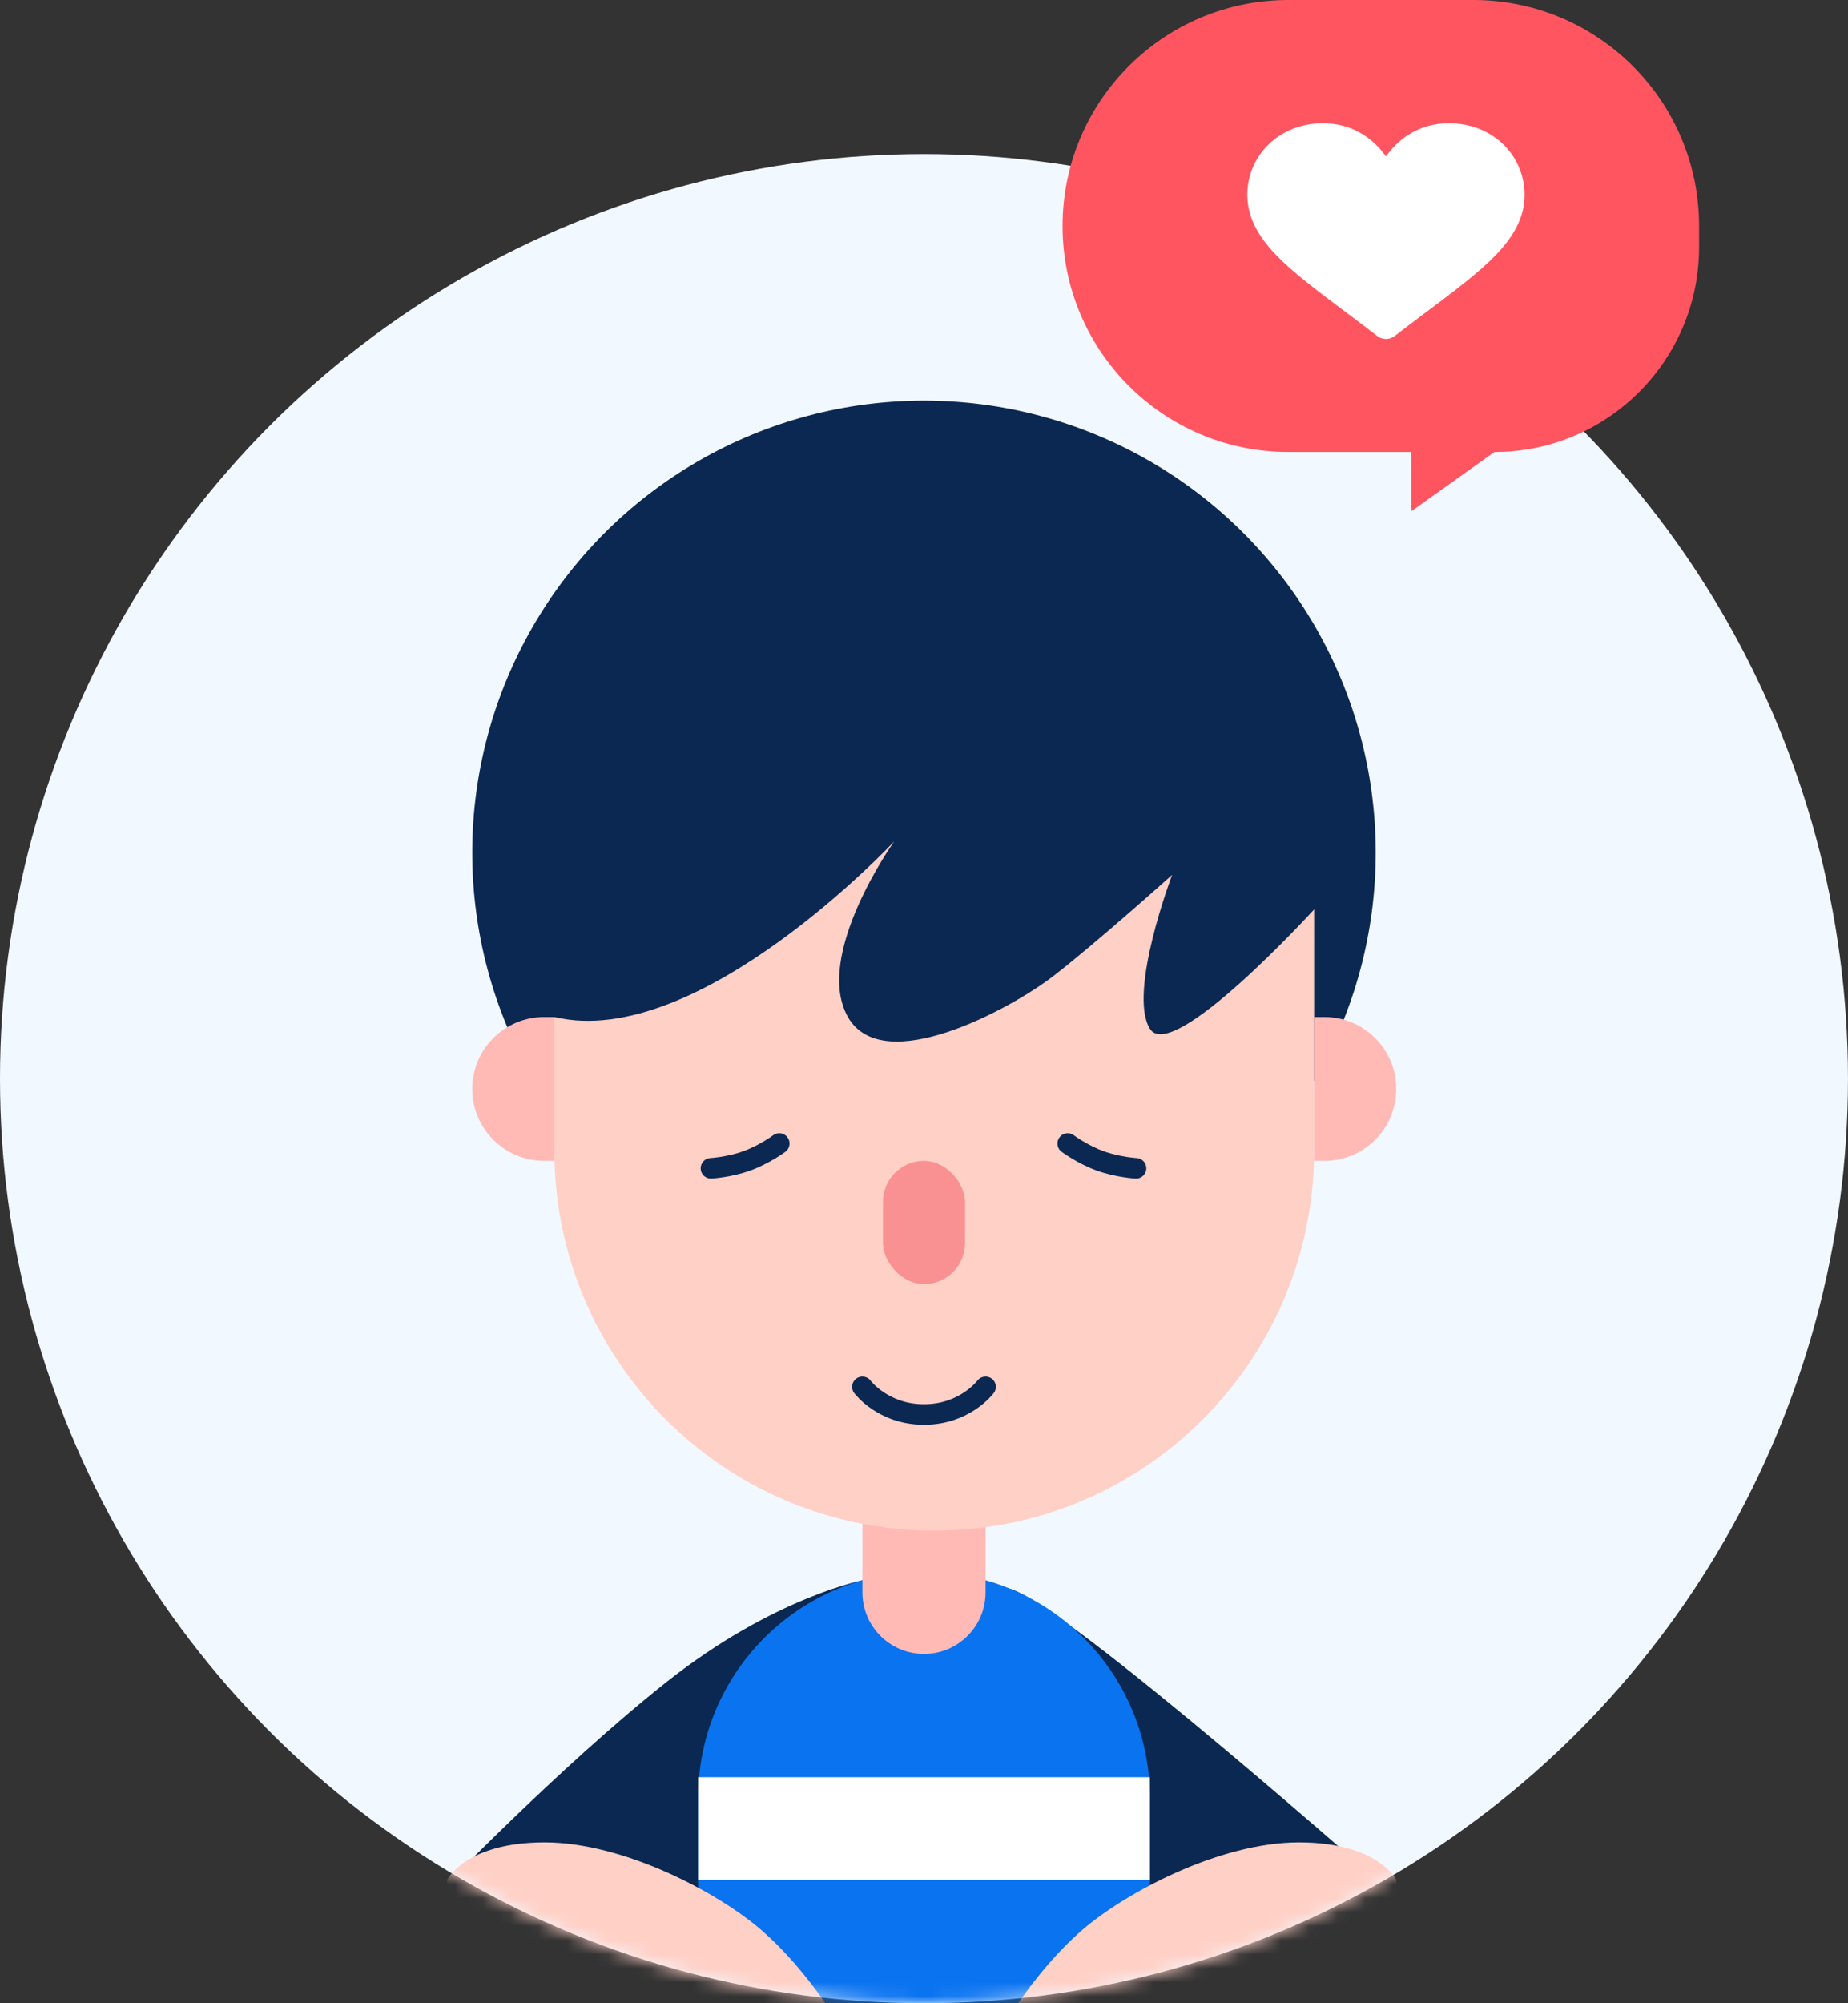 <svg width="132" height="143" viewBox="0 0 132 143" fill="none" xmlns="http://www.w3.org/2000/svg">
<rect x="0" y="0" width="132" height="143" fill="#333333" stroke="none"/>
<g id="illustration_cancel">
<g id="Path 45 + Rectangle + Rectangle + Path 50 + Path 50 Copy + Oval + Rectangle + Rectangle + Rectangle + Rectangle Copy 20 + Path 51 + Rectangle + Path 52 + Path 53 + Path 53 Copy 2 Mask">
<circle id="Mask" cx="65.999" cy="76.999" r="65.999" fill="#F2F8FF"/>
<mask id="mask0_4508_114794" style="mask-type:alpha" maskUnits="userSpaceOnUse" x="0" y="10" width="132" height="133">
<circle id="Mask_2" cx="65.999" cy="76.999" r="65.999" fill="white"/>
</mask>
<g mask="url(#mask0_4508_114794)">
<path id="Path 45" fill-rule="evenodd" clip-rule="evenodd" d="M61.798 112.763C61.798 112.763 55.33 113.961 47.615 120.065C39.899 126.169 31.019 135.413 31.019 135.413L49.865 147.397H82.131L99.731 135.413C99.731 135.413 75.862 114.255 72.06 113.396C70.598 113.065 67.534 117.013 65.998 117.025C64.672 117.034 61.798 112.763 61.798 112.763Z" fill="#0A2851"/>
<path id="Rectangle" d="M49.867 128.331C49.867 119.421 57.09 112.198 66 112.198C74.91 112.198 82.133 119.421 82.133 128.331V147.397H49.867V128.331Z" fill="#0A73F0"/>
<rect id="Rectangle_2" x="49.867" y="126.864" width="32.266" height="7.333" fill="white"/>
<path id="Path 50" fill-rule="evenodd" clip-rule="evenodd" d="M31.938 134.187C31.938 134.187 33.251 131.516 38.899 131.516C44.547 131.516 51.338 135.1 54.49 137.869C57.643 140.638 59.814 144.321 59.814 144.321H31.938V134.187Z" fill="#FFD0C6"/>
<path id="Path 50 Copy" fill-rule="evenodd" clip-rule="evenodd" d="M99.742 134.187C99.742 134.187 98.429 131.516 92.78 131.516C87.132 131.516 80.342 135.1 77.189 137.869C74.037 140.638 71.866 144.321 71.866 144.321H99.742V134.187Z" fill="#FFD0C6"/>
<ellipse id="Oval" cx="65.999" cy="60.866" rx="32.266" ry="32.266" fill="#0A2851"/>
<path id="Rectangle_3" d="M61.599 107.798H70.399V113.665C70.399 116.095 68.429 118.065 65.999 118.065C63.569 118.065 61.599 116.095 61.599 113.665V107.798Z" fill="#FFBAB6"/>
<path id="Rectangle_4" fill-rule="evenodd" clip-rule="evenodd" d="M39.599 50.6H93.865V82.133C93.865 97.118 81.717 109.266 66.732 109.266C51.747 109.266 39.599 97.118 39.599 82.133V50.6Z" fill="#FFD0C6"/>
<path id="Rectangle_5" d="M33.732 77.732C33.732 74.897 36.031 72.599 38.866 72.599H39.599V82.865H38.866C36.031 82.865 33.732 80.567 33.732 77.732Z" fill="#FFBAB6"/>
<path id="Rectangle Copy 20" d="M99.73 77.732C99.73 74.897 97.432 72.599 94.597 72.599H93.863V82.865H94.597C97.432 82.865 99.73 80.567 99.73 77.732Z" fill="#FFBAB6"/>
<path id="Path 51" fill-rule="evenodd" clip-rule="evenodd" d="M39.6 72.599C49.866 75.061 63.874 60.059 63.874 60.059C63.874 60.059 58.063 68.199 60.566 72.599C63.069 76.999 72.225 72.004 75.252 69.666C78.28 67.327 83.723 62.451 83.723 62.451C83.723 62.451 80.542 70.838 82.132 73.433C83.723 76.029 93.866 64.92 93.866 64.92C93.866 64.92 95.706 61.542 95.706 58.966C95.706 56.389 93.866 47.593 93.866 47.593H39.6C39.6 47.593 36.666 55.075 36.666 57.724C36.666 62.408 39.6 72.599 39.6 72.599Z" fill="#0A2851"/>
<rect id="Rectangle_6" x="63.067" y="82.865" width="5.867" height="8.8" rx="2.933" fill="#F99192"/>
<path id="Path 52" d="M61.599 98.999C61.599 98.999 63.066 100.974 65.999 100.974C68.932 100.974 70.399 98.999 70.399 98.999" stroke="#0A2851" stroke-width="1.467" stroke-linecap="round"/>
<path id="Path 53" d="M55.662 81.628C55.662 81.628 54.616 82.406 53.347 82.866C52.078 83.326 50.782 83.397 50.782 83.397" stroke="#0A2851" stroke-width="1.467" stroke-linecap="round"/>
<path id="Path 53 Copy 2" d="M76.267 81.628C76.267 81.628 77.312 82.406 78.581 82.866C79.85 83.326 81.146 83.397 81.146 83.397" stroke="#0A2851" stroke-width="1.467" stroke-linecap="round"/>
</g>
</g>
<g id="Group 29">
<path id="Rectangle_7" fill-rule="evenodd" clip-rule="evenodd" d="M75.897 16.133C75.897 7.223 83.12 0 92.03 0H105.23C114.14 0 121.363 7.223 121.363 16.133V17.649C121.363 25.722 114.819 32.266 106.746 32.266L100.806 36.496V32.266H92.03C83.12 32.266 75.897 25.043 75.897 16.133Z" fill="#FF5561"/>
<path id="Path" d="M103.497 8.8C101.521 8.8 100.006 9.75 98.997 11.164C97.988 9.75 96.472 8.8 94.497 8.8C92.966 8.8 91.57 9.352 90.565 10.356C89.618 11.301 89.097 12.563 89.097 13.909C89.097 15.374 89.739 16.727 91.117 18.169C92.325 19.434 94.06 20.735 96.069 22.241C96.811 22.797 97.579 23.373 98.395 24.002C98.566 24.134 98.782 24.199 98.997 24.199C99.213 24.199 99.428 24.134 99.599 24.002C100.415 23.373 101.183 22.797 101.926 22.241C103.934 20.735 105.669 19.434 106.877 18.169C108.255 16.727 108.897 15.374 108.897 13.909C108.897 11.156 106.692 8.8 103.497 8.8Z" fill="white"/>
</g>
</g>
</svg>
